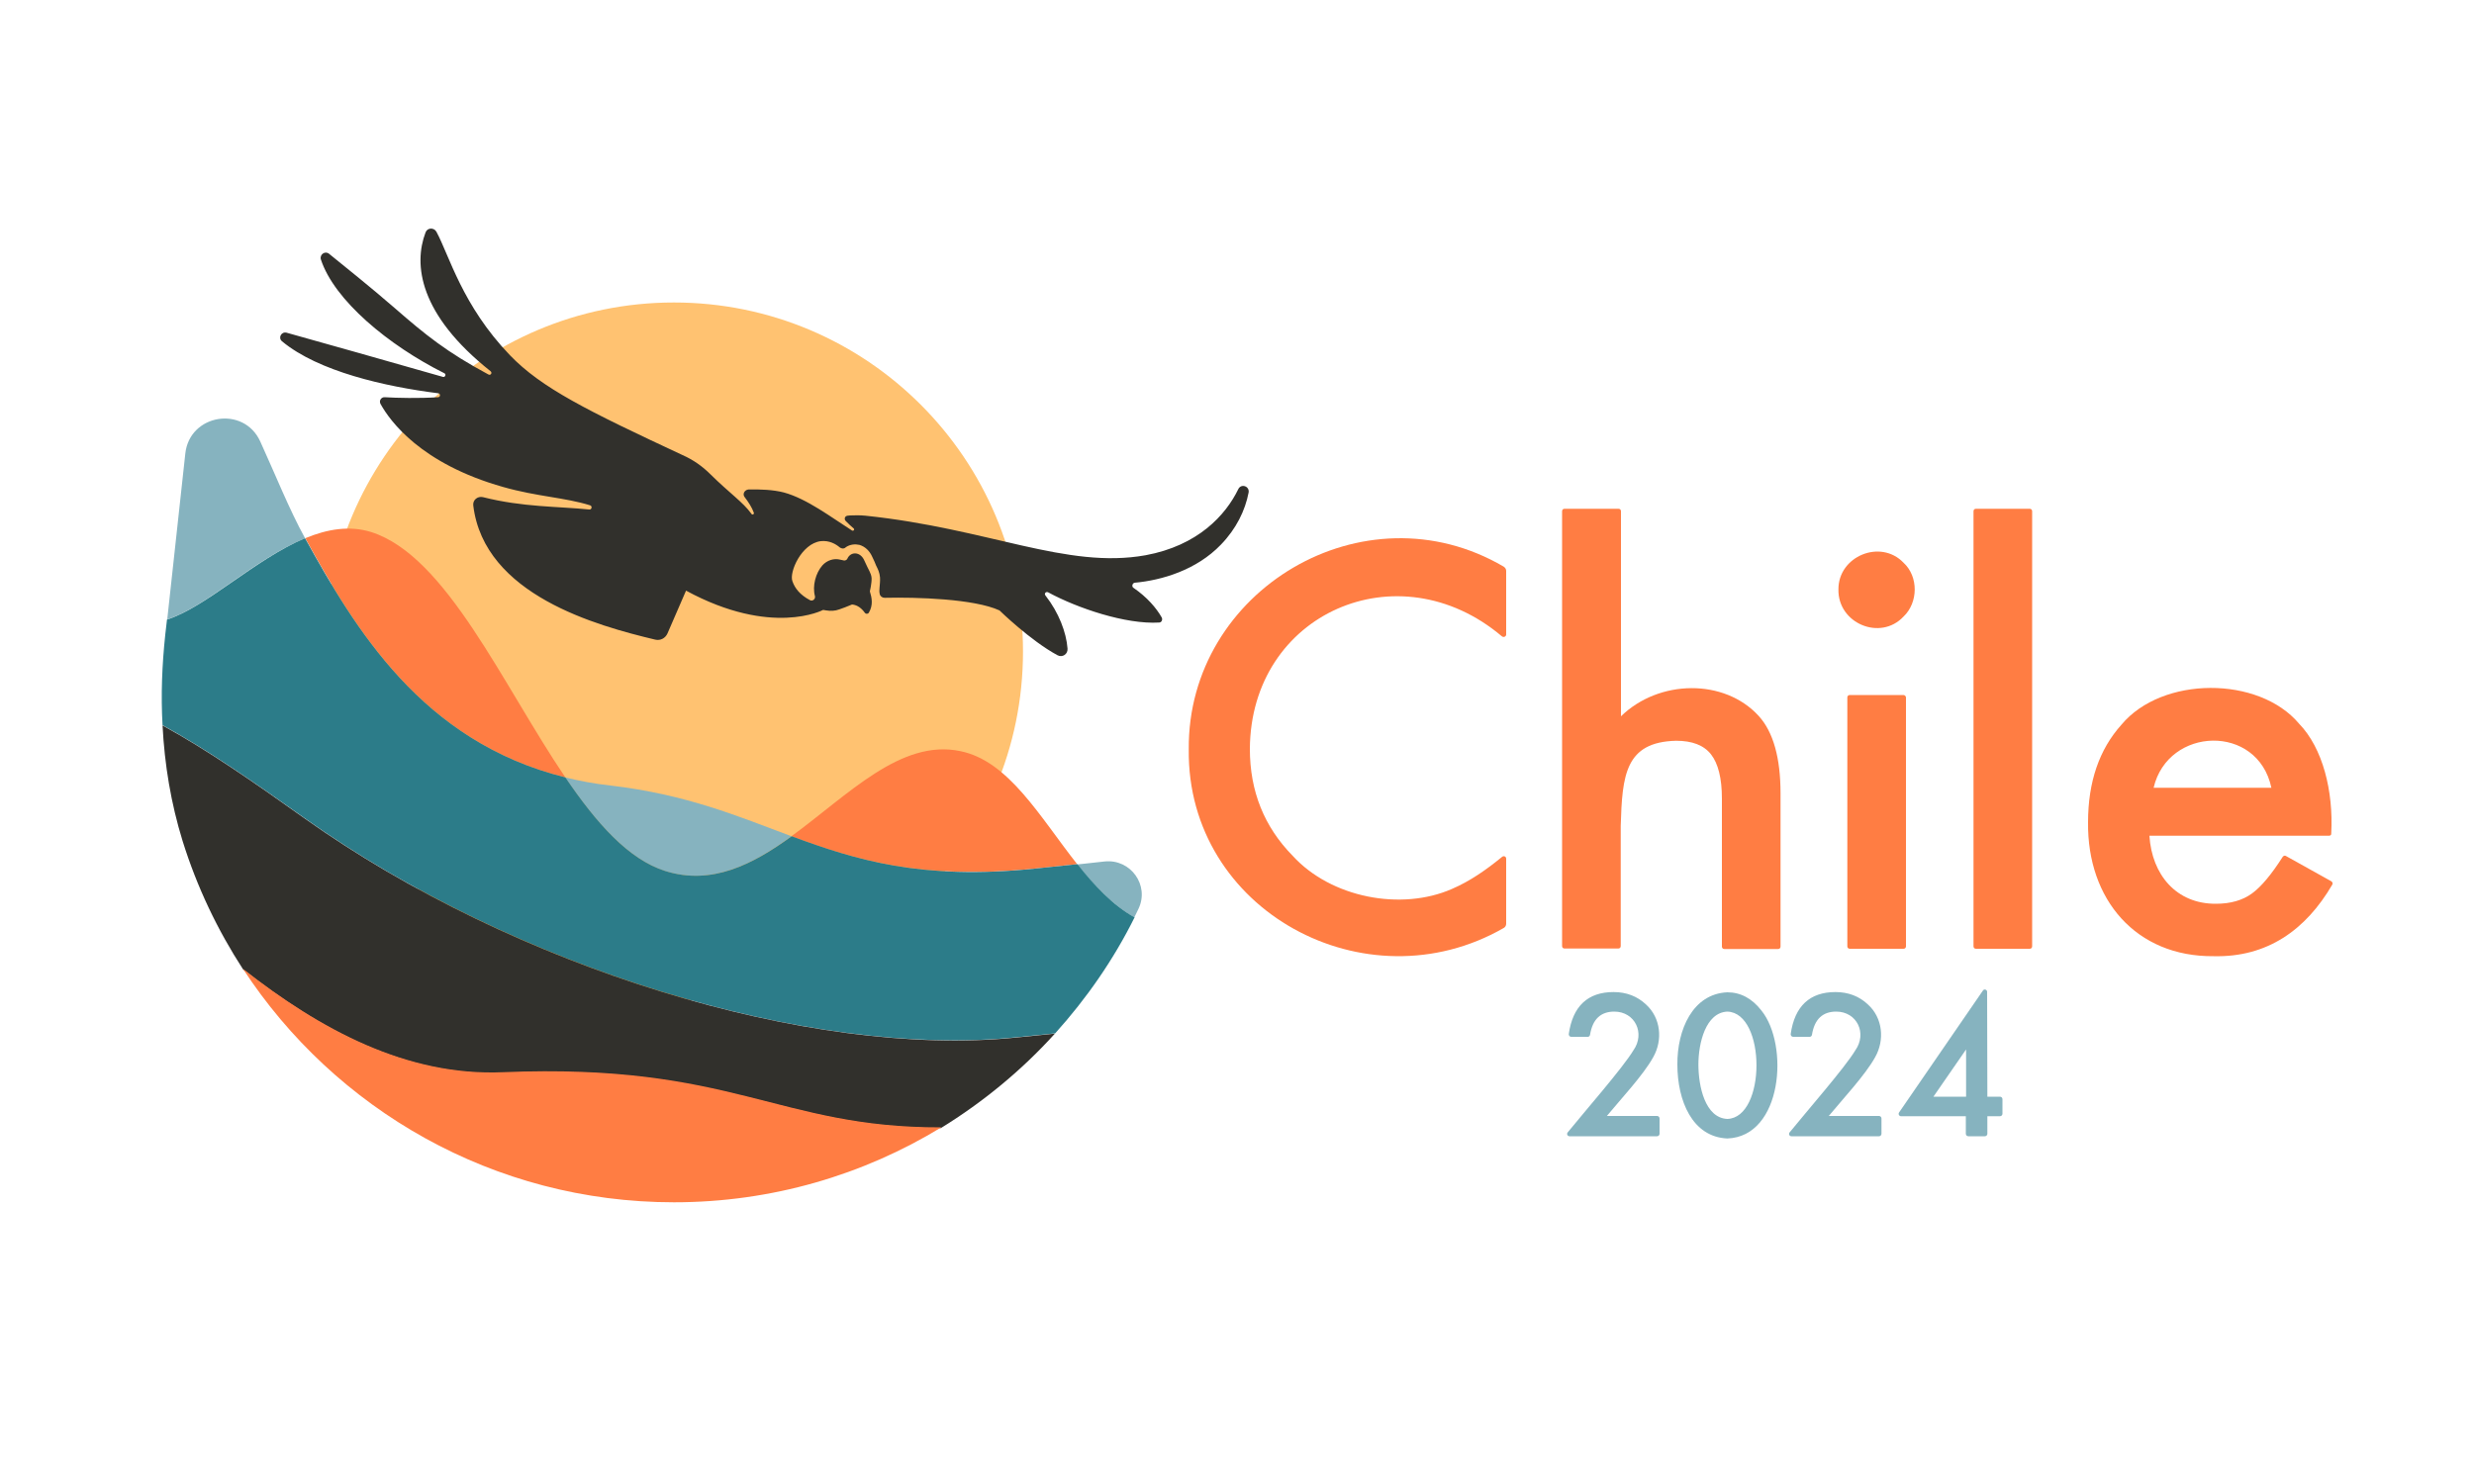 ﻿<?xml version="1.0" encoding="utf-8"?><svg version="1.1" id="Layer_1" xmlns="http://www.w3.org/2000/svg" xmlns:xlink="http://www.w3.org/1999/xlink" x="0px" y="0px" viewBox="0 0 1000 600" style="enable-background:new 0 0 1000 600;" xml:space="preserve">
<style type="text/css">
	.st0{fill:#FF7D43;}
	.st1{fill:#86B3BF;}
	.st2{fill:#FFC271;}
	.st3{fill:#31302C;}
	.st4{fill:#2C7C89;}
</style>
<g>
	<g>
		<path class="st0" d="M608.8,230.8v25.7c0,0.9-1,1.3-1.7,0.8c-41.9-35.5-101.6-9.4-101.9,45.5c0,17.1,5.8,31.5,17.3,43.2    c15.5,17,43.9,22.4,64.4,13.4c7.2-3.1,13.7-7.6,20.3-13c0.7-0.5,1.6-0.1,1.6,0.8v26.3c0,0.7-0.4,1.4-1,1.7    c-55.7,32-128.1-7-127.3-72.2c-0.6-64.4,70.9-107,127.3-73.9C608.4,229.5,608.8,230.1,608.8,230.8z" />
		<path class="st0" d="M654.2,205.7c0.6,0,1,0.4,1,1v82.9c15.4-15,41.9-15.3,55.7-0.1c5.9,6.5,8.8,17,8.8,31.3v61.9c0,0.6-0.4,1-1,1    H697c-0.6,0-1-0.4-1-1v-59.8c0-8.2-1.5-14.2-4.4-17.9c-2.9-3.7-7.6-5.5-14.1-5.5c-20.6,0.5-21.8,13.9-22.4,34.4v48.6    c0,0.6-0.4,1-1,1h-21.7c-0.6,0-1-0.4-1-1V206.7c0-0.6,0.4-1,1-1H654.2z" />
		<path class="st0" d="M743.1,238.3c-0.1-13.4,17-20.5,26.3-10.8c6.1,5.6,6,16.1,0,21.8C760,259.3,742.8,252,743.1,238.3z     M770.4,282v100.6c0,0.6-0.4,1-1,1h-21.7c-0.6,0-1-0.4-1-1V282c0-0.6,0.4-1,1-1h21.7C769.9,281,770.4,281.5,770.4,282z" />
		<path class="st0" d="M821.4,206.7v175.9c0,0.6-0.4,1-1,1h-21.7c-0.6,0-1-0.4-1-1V206.7c0-0.6,0.4-1,1-1h21.7    C821,205.7,821.4,206.1,821.4,206.7z" />
		<path class="st0" d="M941.4,337.9h-72.6c1,15.8,10.9,27.6,26.9,27.5c5.9,0,10.8-1.4,14.6-4.2c3.7-2.7,7.8-7.6,12.4-14.8    c0.3-0.4,0.9-0.6,1.3-0.3l18.3,10.2c0.5,0.3,0.7,0.9,0.4,1.4c-10.7,18.3-26.3,29.4-47.9,28.9c-31.4,0.3-51.2-22.9-50.8-54.2    c0-16.2,4.5-29.4,13.5-39.4c16.4-19.7,55.5-19.8,71.8-0.4c9.6,9.9,13.9,27.3,13,44.3C942.4,337.5,942,337.9,941.4,337.9z     M918.1,318.5c-5.5-26-41.8-24.8-47.6,0H918.1z" />
	</g>
	<g>
		<path class="st1" d="M649.5,451.2h20.3c0.5,0,1,0.4,1,1v6.2c0,0.5-0.4,1-1,1h-35.4c-0.8,0-1.3-0.9-0.7-1.6    c6.7-8.3,22.3-26.1,26.5-33.1c4.9-6.9,0.7-15.7-7.7-15.7c-5.5,0-8.8,3.1-9.8,9.4c-0.1,0.5-0.5,0.8-0.9,0.8h-6.7    c-0.6,0-1-0.5-1-1.1c1.6-11.3,7.7-17,18.1-17c5.2,0,9.6,1.7,13.1,5c6,5.4,6.9,14.4,2.9,21.4C664.2,434.7,655.1,444.4,649.5,451.2z    " />
		<path class="st1" d="M678,430.4c-0.1-14.1,6.2-28.6,20.2-29.2c5.4,0,10,2.5,13.8,7.4c11.2,13.9,8.5,50.9-13.8,51.7    C684,459.7,678,445,678,430.4z M686.5,430.4c0,8.8,2.7,21.6,11.7,22c15.7-0.5,15.7-42.9,0-43.4    C689.4,409.4,686.5,421.8,686.5,430.4z" />
		<path class="st1" d="M739.2,451.2h20.3c0.5,0,1,0.4,1,1v6.2c0,0.5-0.4,1-1,1h-35.4c-0.8,0-1.3-0.9-0.7-1.6    c6.7-8.3,22.3-26.1,26.5-33.1c4.9-6.9,0.7-15.7-7.7-15.7c-5.5,0-8.8,3.1-9.8,9.4c-0.1,0.5-0.5,0.8-0.9,0.8h-6.7    c-0.6,0-1-0.5-1-1.1c1.6-11.3,7.7-17,18.1-17c5.2,0,9.6,1.7,13.1,5c6,5.4,6.9,14.4,2.9,21.4C753.9,434.7,744.8,444.4,739.2,451.2z    " />
		<path class="st1" d="M803.3,443.4h5.1c0.5,0,1,0.4,1,1v5.9c0,0.5-0.4,1-1,1h-5.1v7.1c0,0.5-0.4,1-1,1h-6.7c-0.5,0-1-0.4-1-1v-7.1    h-26.2c-0.8,0-1.2-0.9-0.8-1.5l33.9-49.3c0.5-0.8,1.7-0.4,1.7,0.5L803.3,443.4L803.3,443.4z M794.7,443.4v-19.1l-13.2,19.1H794.7z    " />
	</g>
	<g>
		<g>
			<circle class="st2" cx="272.4" cy="263.4" r="141.1" />
		</g>
		<path class="st3" d="M301,201c1.6,2.1,2.9,4.1,3.7,6.3c0.2,0.7-0.7,1-1,0.4c-3.4-4.7-8.7-8.2-16.5-15.9c-3.3-3.3-7-5.9-11.3-7.8    c-38.6-18-57-27.1-69.8-40.4c-19.3-20.1-24.5-40.3-29.7-49.9c-1-1.8-3.7-1.7-4.4,0.3c-4.9,12.9-2.7,33.1,26.3,56.1    c0.8,0.7,0,1.8-0.9,1.3c-16.9-9.1-25.4-16-37.8-26.8c-9.9-8.6-20.7-17.2-26.6-22c-1.6-1.3-3.9,0.3-3.3,2.3    c5.4,16.5,27.3,34.7,49.9,46c0.9,0.4,0.3,1.7-0.5,1.5c-21.2-6.1-50.1-14.2-63.3-17.9c-2.1-0.5-3.5,2.1-1.8,3.5    c14.7,12.2,41.7,18.3,63.1,21c1,0.1,1,1.5,0,1.6c-7.6,0.5-16.7,0.3-21.6,0c-1.4-0.1-2.4,1.4-1.7,2.7c3.8,6.9,16.3,24.2,49.6,33.6    c13.7,3.9,24.8,4.2,35.1,7.4c1,0.3,0.7,1.8-0.3,1.7c-12.7-1.3-26.8-0.9-43-5c-2.2-0.5-4.2,1.2-3.9,3.4    c4.4,36.2,50.1,48.6,73.5,54.2c2.1,0.5,4.1-0.5,5-2.5l7.5-17.3c34.7,18.8,55.4,7.8,55.4,7.8l1.3,0.2c1.7,0.3,3.6,0.2,5.2-0.4    c1.4-0.5,3.4-1.2,5.2-2c2.3,0.2,4,1.7,5.2,3.4c0.4,0.5,1.2,0.5,1.6-0.1c1.8-3.1,1.2-6,0.4-8.6c0,0,0.8-3.4,0.7-5.4    c-0.2-2.1-1.1-2.9-2.9-7c-1.6-3.8-5.6-3.8-6.9-0.8c-0.2,0.5-0.9,0.8-1.4,0.7c-0.4-0.1-0.9-0.2-1.4-0.3c-2.6-0.7-5.4,0.2-7.3,2.3    c-2.7,3.1-4.1,8.3-3,12.4c0.3,1.2-1,2.3-2.1,1.6c-3.9-2.1-6-4.7-7-7.6c-1.4-3.7,3.7-15.2,11.4-16.2c3.5-0.4,6.2,1.2,7.7,2.5    c0.7,0.5,1.6,0.7,2.3,0.1c0.1-0.1,0.3-0.2,0.4-0.3c1.6-1,3.5-1.2,5.3-0.8c2.3,0.7,4.1,2.4,5.2,4.9c0.7,1.5,1.2,2.5,1.5,3.4    c0.8,1.6,1.4,2.8,1.6,4.8c0.1,1.4-0.1,3.1-0.2,4.4c-0.1,0.8-0.1,1.6,0.1,2.4l0,0c0.2,0.9,1,1.5,2,1.5c12.9-0.3,36.2,0.4,46.4,5.1    c0,0,12.5,12.2,23.4,18.1c2,1.1,4.3-0.4,4.1-2.7c-0.5-6.5-3.5-14.5-8.9-21.4c-0.7-0.8,0.2-1.8,1.1-1.3c11.8,6.4,31.3,13,44.8,12.2    c1,0,1.5-1.1,1.1-2c-2.2-3.9-6-8.3-11.4-12c-0.9-0.5-0.5-2,0.5-2.1c10.9-1,24.9-5.1,34.8-15.4c6.2-6.4,9.8-13.8,11.2-21.1    c0.4-2.6-3.1-3.7-4.2-1.3c-5.1,10.5-16.3,22.8-37.5,26.7c-31.9,5.7-63.3-10.8-113.2-16c-2.1-0.2-4.1-0.2-6.2-0.1l-1,0.1    c-1.1,0.1-1.5,1.3-0.8,2.1c1.1,1.1,2.2,2.2,3.3,3.1c0.4,0.4-0.1,1.1-0.7,0.8c-8.5-5.4-18.3-12.9-27.6-15.4    c-4.3-1.1-9.3-1.3-14.3-1.2C300.9,198.1,300,199.8,301,201z" />
		<g>
			<path class="st0" d="M228.5,314.3c-25.4-37.5-48.1-89.6-78.5-99.2c-8.7-2.7-17.7-1.2-26.6,2.5     C143.3,253.6,170.4,299.9,228.5,314.3z" />
			<path class="st0" d="M435.4,349.4c-15-19-27.6-41.7-47.2-45.7c-24.1-5.1-45.5,17.8-68.3,34.4c25.9,9.6,52.6,17.7,98.2,13.1     L435.4,349.4z" />
			<path class="st1" d="M435.4,349.5c6.9,8.6,14.3,16.4,23.1,21.4c0.6-1.2,1.1-2.3,1.7-3.5c4.5-9.5-3.2-20.2-13.7-19.1     C440.4,349,435.4,349.5,435.4,349.5z" />
			<path class="st1" d="M268.9,352.2c18.7,5.8,35.3-2.6,51-14.1c-21.4-8-42.3-16.9-73.1-20.5c-6.5-0.7-12.7-1.9-18.4-3.3     C240.9,332.6,254,347.5,268.9,352.2z" />
			<path class="st1" d="M123.3,217.6c-6.4-11.6-12.2-26.2-18.1-39.1c-6.7-14.7-28.6-11.1-30.3,4.9l-7.3,67     C83.2,245.5,103,226,123.3,217.6z" />
			<path class="st4" d="M458.6,370.9c-8.8-4.9-16.2-12.8-23.1-21.5l-17.3,1.8c-45.7,4.7-72.3-3.5-98.2-13.1     c-15.8,11.5-32.3,19.9-51,14.1c-15-4.7-28-19.5-40.5-37.9c-58.1-14.4-85.2-60.6-105.2-96.7c-20.2,8.5-40.1,28-55.8,32.9l-0.7,6.1     c-1.3,12.2-1.8,24.4-1.1,36.6c18.4,10.1,36.9,23,57.3,37.5c84.9,60.5,204.3,97.2,287.7,88.7c4.2-0.4,9.6-1,15.8-1.6     C439.2,403.7,450.1,388,458.6,370.9z" />
			<path class="st3" d="M426.4,417.9c-6.2,0.6-11.6,1.2-15.8,1.6c-83.4,8.4-202.7-28.3-287.6-88.7c-20.5-14.6-38.9-27.4-57.3-37.5     c0.8,15.8,3.4,31.5,8.1,46.7c5.8,18.6,14.1,36,24.5,52c31.2,24.5,66.1,43.4,105.1,41.8c92.9-3.8,110.8,22.4,176.9,22.3     C397.5,445.5,413,432.7,426.4,417.9z" />
			<path class="st0" d="M98.2,391.7c37.1,56.8,101.3,94.4,174.2,94.4c39.6,0,76.6-11.1,108.1-30.3c-66.3,0.2-84-26.1-177.1-22.3     C164.4,435.2,129.4,416.2,98.2,391.7z" />
		</g>
	</g>
</g>
</svg>